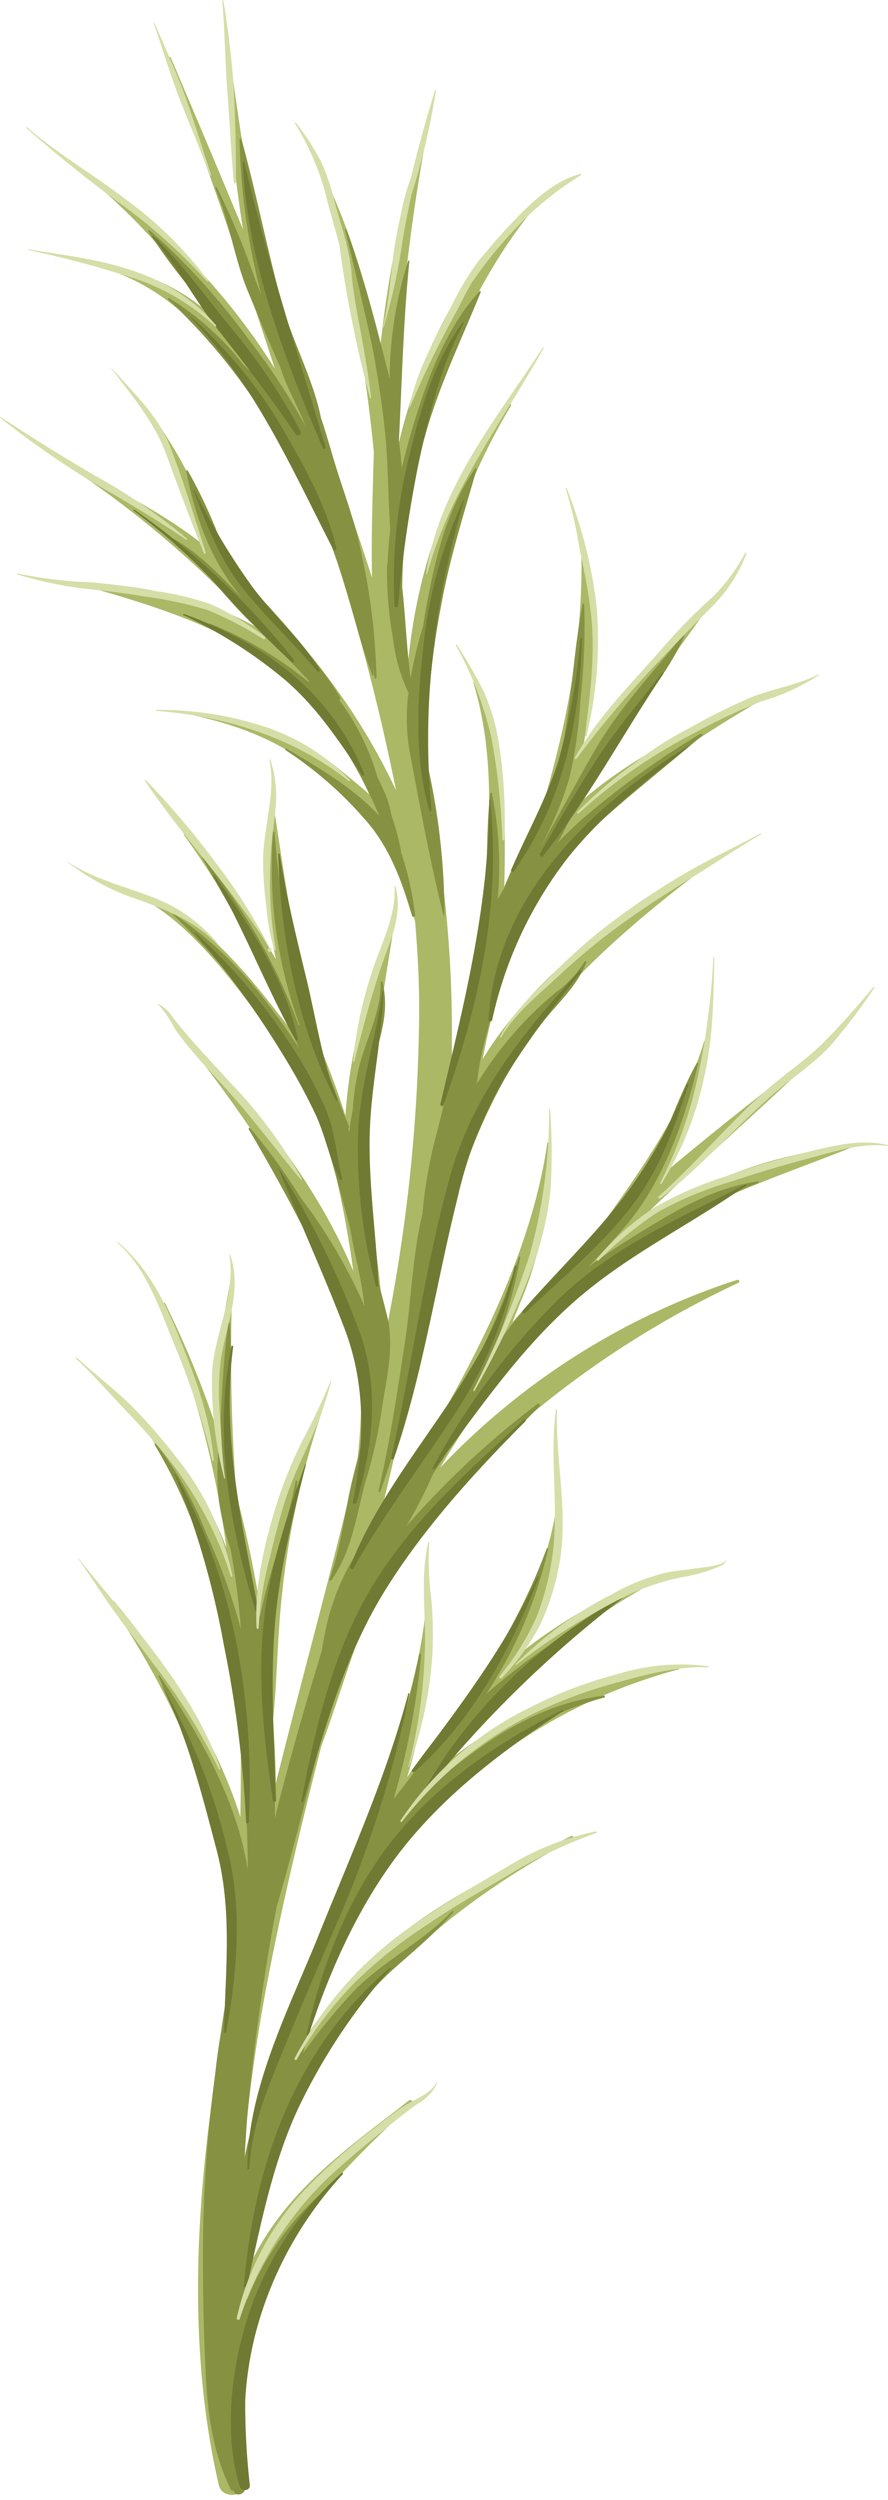 <svg xmlns="http://www.w3.org/2000/svg" viewBox="-0.03 -0.06 99.84 280.87"><title>Depositphotos_69162097_18</title><g data-name="Layer 2"><g data-name="Layer 4"><path d="M61.37 148.07a80 80 0 0 1 13.08-10c6.62-3.92 13.86-6.28 21-9.11.08 0 .08-.16 0-.16-7.87.53-16.15 3.66-23.52 8.22 6.48-6.3 13.32-12.26 19.9-18.54.17-.16-.08-.38-.25-.25-5.68 4.37-11.3 8.77-16.72 13.34A31.29 31.29 0 0 0 79.39 117a.14.14 0 0 0-.28 0c-2.48 8.3-7.58 15.06-12.48 22q-4.74 4.51-9.05 9.49l.8-2a42.48 42.48 0 0 0 3.4-18.09c0-.15-.25-.2-.28 0-1.54 10.45-6.24 20.52-11.45 29.81-2.47 3.54-4.91 7.36-7.17 11.35l.25-1c2.28-9.46 4.34-19 5.75-28.68a38.9 38.9 0 0 0 1.62-5.4c.37-1.19.71-2.4 1-3.62a45.38 45.38 0 0 1 4.88-10.48c5.7-9 14.22-16.49 22.68-22.83.25-.18 0-.59-.25-.43-8.66 5.24-16.58 10.76-22.69 19-.69.93-1.31 1.87-1.89 2.82a120.37 120.37 0 0 1 4-15.17c.48-1.34 1-2.65 1.56-4 3.59-4.19 6.73-8.32 11.41-11.77a161.1 161.1 0 0 1 15.7-10.18c.11-.06 0-.22-.1-.17-8.47 3.75-16.23 7.44-22.53 13.24 4.72-8.3 10.56-16 16.1-23.79.09-.12-.1-.26-.21-.16a131.08 131.08 0 0 0-14.6 16.69 55 55 0 0 0 0-22.15c0-.14-.25-.1-.24 0 .28 10.34-1.6 19.79-4.49 29.52a72.24 72.24 0 0 0-4.17 8.58c.06-1.77.07-3.54.06-5.27 0-6-.21-12.43-3.27-17.71a.13.13 0 0 0-.24.1c3.18 10.51 1.31 22 0 32.86-.89 3-1.68 6.07-2.43 9.13v-2.53A136.31 136.31 0 0 0 48 88.41c-.16-6.43-.62-12.8.49-19.27a70.56 70.56 0 0 1 8.91-23.58c.14-.24-.22-.54-.4-.31-7 9.06-10.34 19.34-11.24 30.11q-.63-4.52-1-9.13c1-7.29 1.25-14.65 3.77-21.65 2.68-7.41 6.82-15.87 12-21.83a.18.18 0 0 0-.25-.25c-8.66 7.6-13.76 18.37-16 29.64a218.39 218.39 0 0 1 3.74-37.47.17.17 0 0 0-.32-.09 128.45 128.45 0 0 0-5.07 25.32 74 74 0 0 0-5.91-19.57c-.07-.16-.32 0-.27.12A181.92 181.92 0 0 1 42 50.74c-.12 4.55-.31 9.33-.2 14.11-2.71-8.44-5.71-16.74-8.89-25-1.19-4.54-2.46-9.06-3.63-13.6-1.8-7-2.6-14.09-3.66-21.2 0-.13-.23-.1-.22 0a155.2 155.2 0 0 0 1.89 20.65q-4-9.65-8.11-19.26c-.09-.22-.47-.06-.39.16 4.33 11.45 8.27 23.09 12.08 34.75A73.58 73.58 0 0 0 10.46 20c-.14-.09-.31.13-.18.23a70.14 70.14 0 0 1 13.56 15.25 21.71 21.71 0 0 0-12.2-5.63c-.14 0-.16.2 0 .24 8 2.35 13.26 9.16 18.29 15.7 2.59 5 4.94 10.09 7.33 15.31a246 246 0 0 1 7.24 27.64 70.43 70.43 0 0 0-7.61-12.6 103.58 103.58 0 0 0-8.53-10 45.38 45.38 0 0 1-5.28-8.63A51 51 0 0 0 17.35 47c-.11-.15-.36 0-.26.15 2.51 4.35 3.64 9.37 5.63 13.91C18.21 57.49 13 55 8 52.18a.15.15 0 0 0-.15.26 113.72 113.72 0 0 1 21 18C22.77 67 15.42 65.59 8.68 65.36a.1.1 0 0 0 0 .19c10.21 2.85 18.8 5.59 26.48 12.63a68.42 68.42 0 0 1 6.32 11c-1.23-1.1-2.48-2.1-3.6-3-5.4-4.29-11.18-5.83-17.88-6.4a.07.07 0 0 0 0 .14c6.36 1.31 11.69 3.1 16.6 7.54a51.51 51.51 0 0 1 7.39 7.66q1.5 4.09 2.65 8.37c.27 3.13.44 6.27.46 9.43a187.65 187.65 0 0 1-3.94 37.63 99 99 0 0 0-1.9-15.69c-.51-11 1.49-21.13 3.19-32.1a.11.11 0 0 0-.2-.06c-2.62 6.95-4.95 14.82-5.44 22.6a87.32 87.32 0 0 0-3.51-9.24c-2.06-8.63-3.27-17.15-4.63-26a.1.1 0 0 0-.19 0 45.25 45.25 0 0 0 .52 17.66 107.41 107.41 0 0 0-9.87-14.23c-.19-.24-.61.08-.43.33a99.25 99.25 0 0 1 11.8 21.58c-.68-.88-1.34-1.7-1.92-2.44-3.94-5-9.13-10.86-15.37-12.84-.2-.07-.35.27-.15.35 5.5 2.39 10.49 8.89 14 13.66a65.6 65.6 0 0 1 6.72 10.63c.59 2 1.14 3.91 1.62 5.87a117.53 117.53 0 0 1 2.29 12.11c-4.21-10-11.32-18.93-18.89-26.07 0 0-.1 0-.06.06 9.4 11.92 16.76 23.46 19.85 38a76.25 76.25 0 0 1-.47 9.68c-2.85 12-6.17 23.94-9.15 35.92 0-2.39-.14-4.79-.3-7.18.48-4.64.48-9.37 1-14A94.76 94.76 0 0 1 36.34 158c0-.11-.13-.18-.19-.08a64.13 64.13 0 0 0-7.21 20.92c-.65-3.71-1.44-7.38-2.4-11a211.33 211.33 0 0 1-.44-23.68.13.13 0 0 0-.26 0A79.18 79.18 0 0 0 24.18 160a110.49 110.49 0 0 0-5.63-13.61c-.14-.28-.53 0-.41.24a107.93 107.93 0 0 1 7.29 27.22c-2.33-6.28-6.33-11.38-10.92-16.2-.17-.18-.43.09-.27.27 9.08 10.56 10.37 23.5 12.81 36.44 0 3.25 0 6.5-.05 9.75-.06-.2-.11-.4-.18-.59-2.91-8.78-8.18-16.6-14-23.65-.18-.21-.55.07-.39.3a93.92 93.92 0 0 1 11.79 24.08c2.42 7.57 1.64 15 1 22.64-3 17.17-4.57 35.26-.65 52.25.39 1.67 3.21 1.35 3-.41q-.49-5.11-.72-10.15c.92-6.33 2.53-12.17 6.18-17.72s8.59-10.06 13.25-14.59c.23-.22-.1-.52-.34-.34-5.88 4.61-12 8.8-16.09 15.25-.64 1-1.24 2.09-1.79 3.2.61-3.5 1.31-7 2.12-10.51 3.06-7.26 6-14.32 11.64-20.34a85.73 85.73 0 0 1 22.58-16.89c.27-.14 0-.55-.24-.41-9.06 4.58-17.73 8.56-24.78 16.15a49.34 49.34 0 0 0-4.92 6.28A121.58 121.58 0 0 1 42 210.88c9.09-11.31 19.8-19.48 34.25-23.39.22-.06.19-.44-.06-.41a50.87 50.87 0 0 0-26 10.84 72.38 72.38 0 0 1 24.76-21 .12.12 0 0 0-.09-.23 55 55 0 0 0-16.21 8.84 32.19 32.19 0 0 0 4.46-17.34.22.22 0 0 0-.44 0c-1.11 9.48-5.8 15.83-10.46 23.28a69.92 69.92 0 0 0-6.47 8.13 55.94 55.94 0 0 0 2.48-19.4.16.16 0 0 0-.32 0c-1 10.71-5.41 20.34-8.64 30.41-.2.39-.4.76-.59 1.15-4.47 9.06-8.22 17.9-10.36 27.8-.21 1-.44 2-.67 3-.15.43-.29.86-.43 1.29A189 189 0 0 1 29.95 223c1.71-9 3.86-17.89 6.11-26.76 2.07-5.67 3.75-11.44 6-17 4.54-6.76 9.37-13.1 15.57-18.65A107.6 107.6 0 0 1 83 144.06c.19-.09.06-.4-.14-.34a80.1 80.1 0 0 0-33.41 21.12q2.85-4.78 6.09-9.33c1.83-2.58 3.79-5.05 5.83-7.44z" fill="#abb866"/><path d="M61.84 102.1z" fill="#a4b062"/><path d="M40.69 62.55a40.45 40.45 0 0 0-1.23-4.84c-.22-.74-.46-1.46-.7-2.19-.39-1.18-.78-2.35-1.14-3.54-.52-1.71-1-3.43-1.57-5.12-.86-4.33-3.26-8.69-4.41-12.89-1.64-6.1-2.85-12.3-4.51-18.36a.12.12 0 0 0-.23 0 76 76 0 0 0 2.31 16.91l.11.48c-.25-.62-.49-1.24-.73-1.88A85.76 85.76 0 0 0 24.34 21c-.06-.11-.21 0-.16.1 1.6 3.77 2.12 7.89 3.7 11.67 1.17 2.8 2.35 5.64 3.6 8.42.69 2.26 2 4.4 2.82 6.59a71.21 71.21 0 0 0-6.39-9.72 75 75 0 0 0-11.12-12.24c-.07-.06-.18 0-.13.1 2.79 4.53 6.48 8.44 9.73 12.65 1.14 1.47 2.2 3 3.23 4.48Q28.5 42 27.33 40.92A31.57 31.57 0 0 0 19 33.44c-.09-.06-.2.08-.12.15a65.84 65.84 0 0 1 10.2 12.13c1.38 2 2.79 4.07 4 6.21s1.92 4.54 3.17 6.61c.76 2.09 1.54 4.18 2.22 6.3 1.16 3.64 2 7.37 3.36 10.95 0 .08.16.07.15 0 0-.53-.12-1.06-.18-1.59.1.63.21 1.26.29 1.89 0 .12.21.09.21 0a71.47 71.47 0 0 0-1.61-13.54z" fill="#879142"/><path d="M49.55 68.06c.94-5.22 2.53-10.26 4-15.36a.1.1 0 0 0-.19-.08C50 57.47 48.76 63.32 47.74 69c-.08.42-.13.84-.2 1.25a50.44 50.44 0 0 0-1.4 5.89c-.46-3.4-.57-6.82-.95-10.22a61.82 61.82 0 0 1 2.57-17c1.57-5.67 4.07-10.76 6.27-16.18 0-.08-.08-.14-.14-.08C49.92 37 47.83 43 46.2 48.52c-.38 1.31-.73 2.63-1.05 4q-.12-1.53-.33-3.07c.35-6.73.49-13.43 1.18-20.17 0-.08-.12-.1-.15 0a44.21 44.21 0 0 0-2.06 12.52v.73c-.37-1.53-.79-3.11-1.18-4.63-1.06-4.1-2.21-8.17-3.68-12.15a.08.08 0 0 0-.16 0c1.08 4.46 2.18 9 3.13 13.48.56 3.13 1.07 6.27 1.38 9.45.35 3.57.31 7.17.57 10.74a45.98 45.98 0 0 0-.31 3.89.65.65 0 0 0-.06.22 43.35 43.35 0 0 0 .69 8.24 19.21 19.21 0 0 0 1.73 6 21.61 21.61 0 0 0 .1 6.44c1.16 6.19 2.31 12.48 3.84 18.59h.1a76.57 76.57 0 0 0-2-17.35c0-.16 0-.33-.08-.5a.55.55 0 0 0 .09-.29 89.19 89.19 0 0 1 1.6-16.6z" fill="#879142"/><path d="M78.7 82.39a95 95 0 0 0-13.62 9.89c-.8.73-1.62 1.53-2.43 2.37.34-.56.65-1.16.95-1.78 1.17-2.45 2.83-4.63 4.07-7.07 2.59-5.11 6.93-9.12 9.23-14.38 0-.1-.08-.22-.16-.12-3.37 4.22-7.23 8.29-9.93 13-2.08 3.61-4 7.25-6.11 10.85a38.37 38.37 0 0 0 3.3-7.86 52 52 0 0 0 1.23-8.74 74.24 74.24 0 0 0 .42-10.72c0-.1-.16-.13-.18 0-1.21 6.24-1.27 13-3 19.05-1.32 4.58-4.05 8.54-5.83 12.88q-.37.59-.71 1.21a40.79 40.79 0 0 0-.66-11.9c0-.11-.17-.07-.18 0-.42 3.5-.28 7-.55 10.56a105.6 105.6 0 0 1-1.45 11.28c-1 5.32-2.6 10.5-3.86 15.75a53.77 53.77 0 0 0-1.77 9.68c-1.15 4.76-1.24 9.81-2 14.64-.83 5.45-1.68 11.09-2.93 16.46a.11.11 0 0 0 .21.06 105.24 105.24 0 0 0 4.1-15.13c.45-2.54.69-5.12 1-7.7a.78.78 0 0 0 1-.49c.94-3.35 1.45-6.81 2.46-10.16a64.53 64.53 0 0 1 4-10.18 51.37 51.37 0 0 1 5.8-9.2c1.72-2.15 3.81-4 4.79-6.58 0-.11-.14-.19-.2-.08a12.16 12.16 0 0 1-2.88 3.2l-.1.05a40.56 40.56 0 0 0-9.12 10.48c.36-3.91 1.83-7.88 2.76-11.68a49.42 49.42 0 0 1 2.08-6.24 38.63 38.63 0 0 1 3.09-5.22 42.89 42.89 0 0 1 5.38-5.81c3.86-3.53 8-6.74 12-10.17.1-.1-.08-.27-.2-.2z" fill="#879142"/><path d="M43.51 147.85c-.29-1.2-.6-2.38-.92-3.55-.12-.8-.26-1.6-.44-2.41a94 94 0 0 1-1-14.29c0-1.39.07-2.76.19-4.12.09-.68.19-1.37.31-2.06a.49.49 0 0 0 0-.25 29 29 0 0 1 .72-3.37c.73-2.61 1.24-4.85.61-7.52a.11.11 0 0 0-.21 0c.07 3.38-1.7 6.48-2.47 9.71a28.83 28.83 0 0 0-.67 4.64 24.39 24.39 0 0 0-.38 2.47l-.14-.38a.19.19 0 0 0 .1-.24 154.42 154.42 0 0 1-5.57-15.84 98.27 98.27 0 0 1-2.8-17.2.09.09 0 0 0-.17 0 51.63 51.63 0 0 0 3 21.7h-.11a65.38 65.38 0 0 0-10.79-18.86s-.1 0-.07.05c2.49 4.45 5.11 8.77 7.28 13.4 1.23 2.63 2.42 5.28 3.6 7.95-1.09-1.69-2.26-3.31-3.41-4.83a44.8 44.8 0 0 0-10.66-10.23c-.05 0-.11 0-.06.08a99.57 99.57 0 0 1 10.05 11.53 96 96 0 0 1 6.26 10.87c1.21 4.22 2.41 8.44 3.54 12.68l.24 1.29c.44 2.38 1.15 5 1.4 7.6a59.33 59.33 0 0 0-7.17-12.18 64.66 64.66 0 0 0-5.67-7.79c-.08-.09-.22 0-.16.12 2.51 4.27 4.94 8.65 7.13 13.09 1.21 2.45 2.32 4.93 3.32 7.47.81 2.05 1.32 4.35 2.47 6.23a.6.6 0 0 0 .43.27c.06.49.11 1 .13 1.49.17 3.72-1 7.34-1.86 10.93s-1.26 7.62-2.56 11.08c-.05.14.14.19.22.09 2.23-3.07 2.82-7.17 3.76-10.79a54.84 54.84 0 0 0 2-9c.54-3.25 1.3-6.6.53-9.83z" fill="#879142"/><path d="M85.18 132.67c-4.73.67-8.62 2.91-12.65 5.37-2.17 1.32-4.31 2.71-6.38 4.19 1.48-1.5 2.9-3.06 4.25-4.67 4.21-5 6.54-11.76 8.06-18.09a.09.09 0 0 0-.17-.07c-1.79 3.25-3 6.8-4.56 10.15A36.27 36.27 0 0 1 67.8 138c-4.11 4.63-9.41 8.58-12.48 14a52.89 52.89 0 0 0 3.15-10.83.09.09 0 0 0-.17 0A90.93 90.93 0 0 1 47 164c-2 2.85-3.93 5.65-5.67 8.56a26.52 26.52 0 0 0-4.85 11l-.05.17v.06c-.11.55-.2 1.1-.29 1.65-1.9 6.19-3.68 12.43-5.26 18.73.07-4.82-.59-9.65-.8-14.47a.25.25 0 0 0 .21-.27c0-1-.14-1.94-.26-2.91.2-6.91 2.79-13.29 3.36-20.16 0-.11-.17-.13-.19 0-.94 5.27-3 10.08-4 15.24-.82-3.75-1.92-7.44-2.79-11.18-1.64-7-.08-14.65-.6-21.82 0-.08-.14-.11-.15 0-.5 3.3-.66 6.65-.85 10s-.64 6.68-.22 10a30.08 30.08 0 0 0 1.31 5.42 87.56 87.56 0 0 1 1.16 8.98 68.29 68.29 0 0 0-4-11 38.38 38.38 0 0 0-5.53-9.82c-.07-.09-.23 0-.16.1a56.05 56.05 0 0 1 6.3 15.26.42.42 0 0 0 .12.2l.39 1.38q.47 1.93.88 3.87a23.51 23.51 0 0 1 .36 3.12.45.45 0 0 0 .33.45 139.42 139.42 0 0 1 2.07 22.33v1.12c-1.2-7.88-5.6-15.48-9.92-21.83a.07.07 0 0 0-.11.07c1.93 4.47 4.13 8.82 5.86 13.37.24.64.46 1.27.67 1.9a.76.76 0 0 0-.76.91c.61 2.62 1.77 5.08 2.32 7.74a24.74 24.74 0 0 1 .31 7.37c-.48 2.9-.95 5.8-1.37 8.7-.26 1.55-.49 3.1-.65 4.67a151.5 151.5 0 0 0-1.35 17.2c-.08 5.42 0 10.85.27 16.26.2 4.66.79 9.12 2.87 13.35a.15.15 0 0 0 .26 0l.05.13c.33.71 1.42.2 1.23-.52a34.15 34.15 0 0 1-1-5.95.66.66 0 0 0 .41-.62c0-1.17-.06-2.34-.1-3.51a35.8 35.8 0 0 0 .8-6.47c.09-.27.16-.55.26-.82 2-5.21 4-10.91 7.93-15a.13.13 0 0 0-.18-.18 31.9 31.9 0 0 0-7.87 11.53c0-1.42.08-2.84.19-4.24a52.69 52.69 0 0 1 2.29-11.57.21.21 0 0 0 .38 0 33.18 33.18 0 0 0 2.54-7.43A61.47 61.47 0 0 1 40.41 225c3.16-3.79 7.32-6.45 10.51-10.2.08-.09 0-.22-.13-.13-3.51 3.69-8.26 5.78-11.69 9.67a71 71 0 0 0-5 6.19c.23-1.11.46-2.22.72-3.32a56.28 56.28 0 0 1 6.83-15.8c5.55-9.35 15.54-17.91 26.25-20.75.15 0 .08-.25-.06-.23-5.83.79-10.59 3.36-15.3 6.86a57.2 57.2 0 0 0-5.38 4.48 42.28 42.28 0 0 1 4.08-6.11 80.16 80.16 0 0 1 14.08-13c.06 0 0-.15-.06-.11a70.76 70.76 0 0 0-10.6 7.68A49.84 49.84 0 0 0 61.6 174a.09.09 0 0 0-.18-.05c-3.79 10.31-10.42 19.44-17.2 28.12a85.36 85.36 0 0 0 3.1-16.24c0-.12-.19-.15-.22 0a152 152 0 0 1-7 23.25c-.36.49-.72 1-1.06 1.46a.52.52 0 0 0 .16.74c-.81 1.94-1.65 3.86-2.55 5.76-3.88 8.14-7.32 16.44-9.17 25.23.11-2 .23-4 .42-6 .53-5.46 1.27-10.9 2.15-16.32.32-2 .69-4 1.07-6a.39.39 0 0 0 .07-.14c1.55-5.45 3-11 4.35-16.46 1.32-5.22 2.38-10.4 4.87-15.23 4.88-9.46 13-16.63 20.22-24.22.15-.15-.07-.35-.23-.23a97.36 97.36 0 0 0-14.73 13.73 62 62 0 0 0 3-5.87c4-6.06 7.31-12.56 12.67-17.5a74.82 74.82 0 0 1 11.19-8.18c4-2.53 8.15-5.38 12.67-7a.09.09 0 0 0-.02-.18z" fill="#879142"/><path d="M45.08 95.73A23.69 23.69 0 0 0 44 91.62a11.54 11.54 0 0 0-.66-2.36c-.28-.66-.59-1.3-.91-1.95a27.31 27.31 0 0 0-4.36-8.78.13.13 0 0 0 .17-.18c-2.41-4.17-5.94-7.52-9.06-11.14A27.67 27.67 0 0 1 24.49 60a56.93 56.93 0 0 0-3.4-7.17.09.09 0 0 0-.17.07c.95 5 2.76 10.07 6.1 14l.26.29c-2.43-2.43-4.77-5-7.77-6.7 0 0-.09 0-.05.07 3.22 2.85 5.71 6.44 8.85 9.44 2.24 2.12 4.38 4.28 6.47 6.51a.37.37 0 0 0-.17 0 42.22 42.22 0 0 0-11-6.49.05.05 0 0 0-.05.09 80.76 80.76 0 0 1 9.14 6.46c.51.44 1 .9 1.44 1.36a50 50 0 0 1 8.46 13.65c-3-3.2-6.71-5.34-10.42-7.53a.1.1 0 0 0-.1.17A42.52 42.52 0 0 1 41 92c2.74 3.05 4.16 6.94 5.29 10.82a.18.18 0 0 0 .35-.1 35.69 35.69 0 0 0-1.56-6.99z" fill="#879142"/><path d="M27.44 18.19a.09.09 0 0 0-.17 0c.49 11.07 4.67 22 9 32.11.08.18.36.05.31-.13C33.39 39.52 30 29 27.44 18.19z" fill="#717a32"/><path d="M36.64 50.68z" fill="#717a32"/><path d="M52 36.19c-3.2 4.19-4.84 10.07-6.05 15.12A57.39 57.39 0 0 0 44.32 68a.21.21 0 0 0 .41 0 143.09 143.09 0 0 1 2.38-16.38c1.14-5.2 2.45-10.67 5-15.36a.08.08 0 0 0-.11-.07z" fill="#717a32"/><path d="M33.75 48.37a66.65 66.65 0 0 0-7.55-11.29c-3-3.63-5.56-7.35-9-10.6a.06.06 0 0 0-.09.09c2.83 3.36 4.84 7.23 7.55 10.65 3 3.77 5.81 7.5 8.53 11.47a.31.31 0 0 0 .56-.32z" fill="#717a32"/><path d="M31.52 47.72a52.11 52.11 0 0 0-10-12.12.05.05 0 0 0-.08.08c7.16 7.38 11.38 17 16 26 .1.19.38.05.34-.14C36.69 56.67 34 52 31.52 47.72z" fill="#717a32"/><path d="M52.17 56.13c0-.06-.08-.1-.11 0a52.8 52.8 0 0 0-4.52 16.66c-.65 5.94-1 12.32.68 18.13 0 .15.29.12.27 0a82.89 82.89 0 0 1 .12-17.09 92.88 92.88 0 0 1 3.56-17.7z" fill="#717a32"/><path d="M48.35 91a.05.05 0 0 0 0 .11.05.05 0 0 0 0-.11z" fill="#717a32"/><path d="M48.48 91.51a.05.05 0 0 0 0 .11.05.05 0 0 0 0-.11z" fill="#717a32"/><path d="M77.42 83.72c-11 6.76-21.74 17-22.51 30.74a.2.2 0 0 0 .4.05 45.53 45.53 0 0 1 8.62-18.35c3.84-4.77 8.76-8.6 13.53-12.38.03-.03-.01-.08-.04-.06z" fill="#717a32"/><path d="M65.23 71.7a74.25 74.25 0 0 1-2.46 13.66c-1.35 4.3-3.55 8.19-5.33 12.31a.17.17 0 0 0 .29.17c5.59-7.94 7.37-16.61 7.67-26.14.01-.12-.15-.11-.17 0z" fill="#717a32"/><path d="M74.4 75.53c-2.45 3.23-5.15 6.3-7.34 9.72s-4.31 7-6.38 10.57c-.13.22.2.49.36.28 5.09-6.42 8.96-13.7 13.52-20.48.06-.1-.09-.18-.16-.09z" fill="#717a32"/><path d="M55.08 89.79h-.1c0 11.79-2.81 22.78-5.49 34.17a.18.18 0 0 0 .35.1c4-11.27 6.46-22.28 5.24-34.27z" fill="#717a32"/><path d="M35.9 75.19c-2.06-3.44-5.16-6.11-7.55-9.31A76.55 76.55 0 0 1 21.82 55c0-.06-.13 0-.11 0 1.48 3.9 2.92 7.72 5.53 11s5.76 6.2 8.42 9.37c.11.13.34-.04.24-.18z" fill="#717a32"/><path d="M33 74.06A84.75 84.75 0 0 0 15.08 57.2c-.08-.05-.14.07-.07.12a67.63 67.63 0 0 1 9.08 8.08c2.8 3.07 5.57 6.09 8.65 8.89a.17.17 0 0 0 .26-.23z" fill="#717a32"/><path d="M20.65 68.91c-.08 0-.14.1-.06.14a52.33 52.33 0 0 1 11.34 7.2C35.56 79.34 38 83.08 40.66 87c.09.13.34.05.27-.11-3.75-9.23-11.16-14.63-20.28-17.98z" fill="#717a32"/><path d="M34.42 109.89c-1.13-4.64-2.26-9.3-3-14 0-.09-.16-.07-.16 0 .22 9.23 2.19 19.44 6.47 27.67.05.1.22 0 .18-.08-1.73-4.32-2.39-9.08-3.49-13.59z" fill="#717a32"/><path d="M43.07 111.36c0-.06-.1-.08-.11 0-.76 5.56-2.63 10.72-2.74 16.4a59.51 59.51 0 0 0 2 16.61.16.16 0 0 0 .31 0c-.25-5.53-1.08-11-1-16.57s1.38-10.94 1.54-16.44z" fill="#717a32"/><path d="M24.05 98.25c-.05-.07-.17 0-.12.07 3.48 6 5.9 12.44 9.26 18.45a.15.15 0 0 0 .27-.11C32 109.89 28 103.81 24.05 98.25z" fill="#717a32"/><path d="M36.61 124.59a45.35 45.35 0 0 0-3.93-7.21 63.65 63.65 0 0 0-10.84-12.73l-.06.06a101.56 101.56 0 0 1 10 13.72 69 69 0 0 1 3.67 6.72c1.1 2.37 1.55 5 2.74 7.3.07.14.29 0 .25-.1-.66-2.63-.79-5.22-1.83-7.76z" fill="#717a32"/><path d="M40.48 149.83a95.67 95.67 0 0 0-9.1-18.54h-.07c2.33 5.9 5 11.68 7.27 17.59 2.56 6.5 2.38 13 1.07 19.77a.2.2 0 0 0 .39.11c1.8-6.15 2.64-12.76.44-18.93z" fill="#717a32"/><path d="M83.8 133c-7.33 3.76-14.9 7-20.94 12.81a80.41 80.41 0 0 0-14.23 19c-.08.15.13.27.23.13 4.71-6.3 9.15-12.82 15-18.16 6-5.53 13.36-9 20-13.65a.08.08 0 0 0-.06-.13z" fill="#717a32"/><path d="M77.18 121.75a52.63 52.63 0 0 1-8.42 14.35c-3.18 3.85-6.76 7.33-10 11.09a.18.18 0 0 0 .26.26c4-3.81 8.42-7.44 11.83-11.82 3.29-4.23 4.87-8.8 6.53-13.82 0-.12-.16-.16-.2-.06z" fill="#717a32"/><path d="M57.84 142.22c-3 12.64-13.85 21.78-18.5 33.72-.09.23.28.38.4.17 3.23-5.79 7.21-11 10.84-16.54A47.84 47.84 0 0 0 58 142.28c.08-.13-.13-.19-.16-.06z" fill="#717a32"/><path d="M58.87 159.43c-6.22 5.74-12.38 11.17-16.87 18.44s-6.56 16-8.13 24.41a.1.1 0 0 0 .2.05c2.41-8.19 4.66-16.4 9.2-23.72 4.29-6.92 10.06-13.26 15.78-19 .06-.13-.05-.27-.18-.18z" fill="#717a32"/><path d="M65.15 109c-6.46 7-12.06 14-14.62 23.25-2.84 10.31-4.24 21-6.58 31.46a.16.16 0 0 0 .31.09c3.25-9.47 4.72-19.53 7.14-29.22a48 48 0 0 1 5.39-13.71 127.21 127.21 0 0 1 8.5-11.72c.07-.1-.05-.23-.14-.15z" fill="#717a32"/><path d="M63.18 192.07c-7 3.5-13.54 7.92-18.59 14-5.19 6.26-8.45 14.54-10.15 22.45a.12.12 0 0 0 .23.06c2.53-7.79 6.19-15.81 11.51-22.11 4.79-5.68 10.88-10.25 17.08-14.28a.08.08 0 0 0-.08-.12z" fill="#717a32"/><path d="M69.86 179.38a58.34 58.34 0 0 0-22.19 21.54c-.07.12.11.27.2.15a129.49 129.49 0 0 1 22.08-21.57c.05-.05-.02-.16-.09-.12z" fill="#717a32"/><path d="M60.43 177c-3.66 8-8.88 14.79-14.13 21.78-.13.17.14.35.28.22 6.55-5.78 10.9-13.89 14-21.93.03-.07-.11-.07-.15-.07z" fill="#717a32"/><path d="M45.87 190.21c-2.46 9.32-6.5 18.26-10.09 27.18-3.29 8.17-8 17.18-8 26.17a.11.11 0 0 0 .22 0c.27-5.06 2.29-9.57 4.18-14.19 1.82-4.44 3.72-8.83 5.61-13.24A128.84 128.84 0 0 0 46 190.25c0-.1-.1-.14-.13-.04z" fill="#717a32"/><path d="M43.82 221c-10.69 9.1-15.29 22.12-16.43 35.75 0 .2.31.25.36 0 1.5-6.69 2.79-13.49 5.66-19.75a67.07 67.07 0 0 1 10.53-15.92.09.09 0 0 0-.12-.08z" fill="#717a32"/><path d="M38.39 244.06a37.12 37.12 0 0 0-10.22 15.18c-2.1 6.06-3.17 13.82-1.24 20.05.18.6 1.17.52 1.13-.15a81.39 81.39 0 0 1-.52-9.51 38.7 38.7 0 0 1 1.77-9.63 42.12 42.12 0 0 1 9.22-15.81.1.1 0 0 0-.14-.13z" fill="#717a32"/><path d="M25.57 207.85A66.48 66.48 0 0 0 18 189c3 5.87 4.63 12.37 6.31 18.73 1.81 6.87 1 13.53.84 20.51 0 .14.22.18.25 0 1.22-6.52 1.85-13.83.17-20.39z" fill="#717a32"/><path d="M19.65 165.5c0-.05-.1 0-.08 0a96.7 96.7 0 0 1 5.57 19.27 131.52 131.52 0 0 1 2.5 19.89.15.15 0 0 0 .3 0c.67-13.29-1.64-27.43-8.29-39.16z" fill="#717a32"/><path d="M30.8 183.49c.41-6.46 2-12.81 3.58-19.06h-.1c-2.14 6.08-4.18 12.11-4.74 18.58s.18 12.85 1.11 19.22c0 .21.37.16.36 0-.2-6.23-.61-12.53-.21-18.74z" fill="#717a32"/><path d="M26.19 151.22c0-.12-.19-.15-.21 0-2 10.08-.22 19.94 2.7 29.68a.17.17 0 0 0 .33-.09c-1.85-9.7-4.14-19.68-2.82-29.59z" fill="#717a32"/><path d="M49 10h-.1c-1 3.3-1.93 6.58-2.73 9.94a22.23 22.23 0 0 0-.75 2.35q-.55 2.39-1 4.81c-.54 3.17-.61 6.46-1.41 9.58a.05.05 0 0 0 .1 0 67.78 67.78 0 0 0 2.15-9.89c.28-1.59.58-3.19.93-4.77 0-.13.07-.27.1-.4.2-.65.41-1.29.59-1.94A78.19 78.19 0 0 0 49 10z" fill="#d5dea7"/><path d="M65.2 19.49c-3 .74-5.76 3.46-7.84 5.66-.87.92-1.75 1.9-2.58 2.92-.45.51-.88 1-1.29 1.56a34.18 34.18 0 0 0-3 5.19c-1.83 3.53-3.7 7-4.53 10.93h.07A113 113 0 0 1 51.26 35c.57-1.09 1.11-2.2 1.73-3.27a49 49 0 0 1 4.72-5.88 35.55 35.55 0 0 1 7.54-6.2.08.08 0 0 0-.05-.16z" fill="#d5dea7"/><path d="M40.09 34.89c-.23-1.21-.39-2.43-.55-3.64-.13-2.94-1.19-5.83-1.95-8.64a24.65 24.65 0 0 0-1.52-4.52 29.33 29.33 0 0 0-2.82-4.35c0-.07-.16 0-.11.07a29.27 29.27 0 0 1 3.7 9c.42 1.55.87 3.06 1.27 4.59a137.87 137.87 0 0 0 3.45 17.23c0 .07.15.06.14 0-.4-3.28-.99-6.5-1.61-9.74z" fill="#d5dea7"/><path d="M61 39c-5.22 8-11.61 15.65-13.12 25.36 0 .09.11.13.13 0 2.51-9.3 8.43-17 13.1-25.33A.07.07 0 0 0 61 39z" fill="#d5dea7"/><path d="M26.26 10a98.68 98.68 0 0 0-1.18-10c0-.06-.11 0-.11 0 .27 3.39.31 6.81.56 10.2s.43 6.83.73 10.23a.12.12 0 0 0 .24 0c.03-3.43-.08-6.94-.24-10.43z" fill="#d5dea7"/><path d="M20.79 10.76c-1-2.81-2.27-5.49-3.45-8.24 0-.05-.11 0-.09 0 1 2.88 1.84 5.79 2.95 8.62s2.31 5.66 3.4 8.51c0 .08.16 0 .13 0-.99-2.95-1.88-5.95-2.94-8.89z" fill="#d5dea7"/><path d="M14.23 22.43C10.59 19.62 6.51 17.27 3 14.24c-.06 0-.14 0-.08.08 3.3 2.89 6.64 5.59 10.16 8.2a62.37 62.37 0 0 1 10.19 9.05c.05.06.16 0 .11-.09a42.72 42.72 0 0 0-9.15-9.05z" fill="#d5dea7"/><path d="M24.25 36.47a20.35 20.35 0 0 0-8.47-5.8c-4.07-1.56-8.31-2-12.56-2.71-.06 0-.09.08 0 .09a110.32 110.32 0 0 1 11.46 3.05 24.28 24.28 0 0 1 9.46 5.5c.06.1.19-.03.11-.13z" fill="#d5dea7"/><path d="M19.06 50c-1.34-3.42-4.18-6-6.55-8.72h-.05c2.23 3 4.82 6 6.12 9.5 1.39 3.78 2.79 7.58 4.31 11.31.05.12.25.08.21-.06C21.86 58.07 20.6 54 19.06 50z" fill="#d5dea7"/><path d="M21 60.46a64.61 64.61 0 0 0-10.07-6.93c-3.7-2.12-7.3-4.4-10.86-6.72-.06 0-.1.05-.05.09a103.12 103.12 0 0 0 10.29 7.18c3.6 2.08 7.15 4.13 10.58 6.49.11.05.11-.05.11-.11z" fill="#d5dea7"/><path d="M29.72 71.47a29.25 29.25 0 0 0-6.14-3.68 32.11 32.11 0 0 0-6.69-1.51 63.08 63.08 0 0 0-6.75-.92 48.38 48.38 0 0 1-8.23-1 .06.06 0 0 0 0 .11A45.38 45.38 0 0 0 8.83 66c2.46.27 4.89.52 7.33.95a43.33 43.33 0 0 1 7.12 1.52 39.69 39.69 0 0 1 6.27 3.25c.19.14.33-.13.17-.25z" fill="#d5dea7"/><path d="M67.08 68.38a51.79 51.79 0 0 0-3.39-13.56c0-.07-.15 0-.12 0a48.23 48.23 0 0 1 1.52 6.58c.51 2.39 1 4.78 1.29 7.2.58 4.71-.07 9.32-.64 14 0 .1.16.12.18 0a45.82 45.82 0 0 0 1.16-14.22z" fill="#d5dea7"/><path d="M83.75 62.06A20 20 0 0 1 79 68a64.51 64.51 0 0 0-5.17 5.48c-3.26 3.64-6.83 7.29-9.23 11.59a.11.11 0 0 0 .19.11A119.25 119.25 0 0 1 75 73.25c1.74-1.82 3.47-3.62 5.26-5.39a16.92 16.92 0 0 0 3.64-5.74c-.01-.07-.11-.12-.15-.06z" fill="#d5dea7"/><path d="M55.93 82.68a23.69 23.69 0 0 0-1.58-5.08 58.13 58.13 0 0 0-3-5.21.07.07 0 0 0-.12.07 39.37 39.37 0 0 1 4 10.43 75 75 0 0 1 1.22 11.37.12.12 0 0 0 .23 0 55.37 55.37 0 0 0-.75-11.58z" fill="#d5dea7"/><path d="M39.3 87.56a23.84 23.84 0 0 0-9.25-5.87 38.35 38.35 0 0 0-12.49-2c-.07 0-.07.1 0 .11 7.77.62 15.49 3 21.63 7.9a.08.08 0 0 0 .11-.14z" fill="#d5dea7"/><path d="M92 75.71c-2.37 1.18-5 1.58-7.51 2.54a74.43 74.43 0 0 0-7.17 3.57 40.16 40.16 0 0 0-6.12 3.93 50.05 50.05 0 0 0-6.31 5.41.1.1 0 0 0 .15.15 60.69 60.69 0 0 1 13.12-9.08 66.32 66.32 0 0 1 7.38-3.48A24.71 24.71 0 0 0 92 75.82a.06.06 0 0 0 0-.11z" fill="#d5dea7"/><path d="M85.44 93.6c-2.83 1.53-5.76 2.87-8.54 4.51a87.15 87.15 0 0 0-8 5.31 60.64 60.64 0 0 0-6.83 6c-2.1 2.14-4.47 4.33-5.89 7a.07.07 0 0 0 .12.07c1.52-2.64 4.18-4.74 6.38-6.81a73.83 73.83 0 0 1 7.4-6.09c2.41-1.74 4.92-3.35 7.45-4.91s5.28-3.42 8-5a.05.05 0 0 0-.09-.08z" fill="#d5dea7"/><path d="M80.17 107.51a81.32 81.32 0 0 1-1.67 13.05 48.11 48.11 0 0 1-4.31 12.29.09.09 0 0 0 .15.09 37 37 0 0 0 4.84-12.19c1-4.41 1-8.75 1.1-13.24a.06.06 0 0 0-.11 0z" fill="#d5dea7"/><path d="M61.82 124.59a.06.06 0 0 0-.12 0 58.67 58.67 0 0 1-2.24 16.53 106.82 106.82 0 0 1-6.28 15c0 .09.09.18.14.08a93.77 93.77 0 0 0 6.88-14.88 37.36 37.36 0 0 0 1.66-7.59 65.87 65.87 0 0 0-.04-9.14z" fill="#d5dea7"/><path d="M98.17 110.84c-1.79 2.13-3.66 4.27-5.63 6.24s-4.41 3.55-6.52 5.44c-4.2 3.73-7.79 8.09-12 11.84-.14.13.06.32.21.21 4.52-3.51 8.27-7.82 12.55-11.59 2.13-1.87 4.53-3.41 6.49-5.48a63.73 63.73 0 0 0 5-6.59c.04-.05-.05-.12-.1-.07z" fill="#d5dea7"/><path d="M99.76 128.58c-3-.7-5.95.05-8.87.75a85 85 0 0 0-9.29 2.76 41.74 41.74 0 0 0-8 3.48 29.56 29.56 0 0 0-6.51 5.78.13.13 0 0 0 .19.19 42.86 42.86 0 0 1 6.65-5.42 39.58 39.58 0 0 1 8.1-3.38c2.75-.92 5.52-1.77 8.33-2.51 3-.78 6.27-1.94 9.38-1.55.06.01.07-.09.02-.1z" fill="#d5dea7"/><path d="M44.46 99.57a.06.06 0 0 0-.12 0c.15 3.34-1.56 6.51-2.56 9.6a46 46 0 0 0-2.12 10c0 .09.13.1.15 0 .93-3.6 1.85-7.18 3.05-10.7 1.04-3.01 2.38-5.68 1.6-8.9z" fill="#d5dea7"/><path d="M31 90.13a13.35 13.35 0 0 0-.62-4.8.06.06 0 0 0-.12 0c.76 3.61-.65 7.47-.71 11.11a39.17 39.17 0 0 0 .38 5.43 21.18 21.18 0 0 0 .9 4.8.08.08 0 0 0 .15 0 45.26 45.26 0 0 1-.53-11.18c.1-1.79.43-3.56.55-5.36z" fill="#d5dea7"/><path d="M30.32 106.43h-.05c-.05 0 0 0 0-.05A64 64 0 0 0 24 96.57a91 91 0 0 0-7.65-9s-.13 0-.09.07c4.34 6.52 9.83 12.13 14 18.78a.25.25 0 0 0 .08.49.26.26 0 0 0-.02-.48z" fill="#d5dea7"/><path d="M17.33 100.82c-3.24-1.28-6.84-2.11-9.76-4.07 0 0-.09 0 0 .06a27.07 27.07 0 0 0 8.07 4.25c3.39 1.23 6.52 2.53 9 5.25 0 0 .1 0 .06-.06a17.5 17.5 0 0 0-7.37-5.43z" fill="#d5dea7"/><path d="M25.91 121.62c-1.45-1.6-2.94-3.17-4.36-4.79-.71-.81-1.39-1.63-2.07-2.47a4.45 4.45 0 0 0-1.72-1.64s-.08 0 0 .07a11.25 11.25 0 0 1 1.83 2.67c.54.79 1.13 1.54 1.73 2.28 1.33 1.61 2.78 3.11 4.18 4.65 2.92 3.23 5.49 6.73 8.28 10.06.05.07.15 0 .11-.09a52.48 52.48 0 0 0-7.98-10.74z" fill="#d5dea7"/><path d="M37.18 155a74.83 74.83 0 0 1-3.23 6.82 53.18 53.18 0 0 0-2.68 6.48c-1.47 4.62-2.72 9.67-2.45 14.55a.12.12 0 0 0 .23 0 38 38 0 0 1 1.24-7.85c.57-2.33 1.14-4.69 1.92-7s1.85-4.47 2.85-6.68a44.93 44.93 0 0 0 2.19-6.32h-.07z" fill="#d5dea7"/><path d="M29 183.58z" fill="#d5dea7"/><path d="M24.81 152.6c.65-4 2.38-7.65 1.06-11.66a.06.06 0 0 0-.11 0c.74 4.44-1.6 8.62-1.94 13A42.17 42.17 0 0 0 25.17 166c0 .07.12 0 .11 0-.34-2.21-.41-4.46-.54-6.68a30.58 30.58 0 0 1 .07-6.72z" fill="#d5dea7"/><path d="M20 149.89c-1.63-4-3.45-7.55-6.76-10.4 0 0-.12 0-.07.07 3.23 2.81 4.74 7.38 6.31 11.23A85.27 85.27 0 0 1 23.83 164c0 .09.18.08.17 0-.38-4.9-2.18-9.63-4-14.11z" fill="#d5dea7"/><path d="M19.78 163.65a58.71 58.71 0 0 0-4.92-5.65c-2-2-4.21-3.64-6.26-5.53-.06-.06-.16 0-.1.1 1.87 1.72 3.54 3.66 5.29 5.5s3.49 3.7 5.05 5.7A42.05 42.05 0 0 1 25.92 177a.09.09 0 0 0 .18 0 31.08 31.08 0 0 0-6.32-13.35z" fill="#d5dea7"/><path d="M8.78 175h-.06c1.48 2.08 2.83 4.25 4.34 6.32 1.39 1.91 2.84 3.77 4.24 5.67a65.25 65.25 0 0 1 7.29 11.74c0 .09.19 0 .16-.07-3.16-9.01-10.03-16.24-15.97-23.66z" fill="#d5dea7"/><path d="M48.48 179.72a34.51 34.51 0 0 1-.25-6.49c0-.06-.09-.07-.11 0-.94 4-.22 8.15-.39 12.25a58.6 58.6 0 0 1-1.86 13h.08a47.86 47.86 0 0 0 2.61-12.26 46.81 46.81 0 0 0-.08-6.5z" fill="#d5dea7"/><path d="M62.6 158.31c0-.09-.12-.08-.13 0-.69 5.2.25 10.39-.29 15.59a30.27 30.27 0 0 1-1.87 7.66 28.2 28.2 0 0 1-4.18 6.71c-.11.15.13.33.25.2a25.91 25.91 0 0 0 4.3-5.95 27.66 27.66 0 0 0 2.32-7.76c.76-5.5-.58-10.95-.4-16.45z" fill="#d5dea7"/><path d="M81.57 175.22c-.21.66-3 .86-3.55.95-1 .16-2.06.23-3.07.43a23.46 23.46 0 0 0-6.1 2.41 42.23 42.23 0 0 0-10.92 7.9s0 .13.07.09a71.56 71.56 0 0 1 12.12-7.63 25.51 25.51 0 0 1 6.75-2.27 18.15 18.15 0 0 0 3.55-1c.5-.2 1.08-.34 1.21-.91l-.06.03z" fill="#d5dea7"/><path d="M79.6 187.14a24.06 24.06 0 0 0-10.26.9 47.64 47.64 0 0 0-9.66 3.67A37 37 0 0 0 45 204.48c-.06.1.09.22.16.13a43.19 43.19 0 0 1 14.5-12 51.59 51.59 0 0 1 9.25-3.52c3.34-.93 7.2-2 10.69-1.82.05-.02.06-.12 0-.13z" fill="#d5dea7"/><path d="M66.95 205.7a30.45 30.45 0 0 0-10 4c-3.31 1.91-6.62 3.86-9.78 6a41.81 41.81 0 0 0-14.08 15.49.14.14 0 0 0 .24.14 43.15 43.15 0 0 1 6.32-8.45 52.56 52.56 0 0 1 8.34-6.7c2.92-2 6-3.74 9-5.5a53.05 53.05 0 0 1 10-4.8.09.09 0 0 0-.04-.18z" fill="#d5dea7"/><path d="M49 234c-.79 1.33-2.57 1.83-3.8 2.67s-2.24 1.65-3.33 2.5a66.29 66.29 0 0 0-6.94 6.07 30.94 30.94 0 0 0-8.34 15.11.17.17 0 0 0 .34.09 38.74 38.74 0 0 1 9.62-15.54c2.1-2 4.37-3.87 6.65-5.71 1.23-1 2.44-2 3.76-2.91a5.33 5.33 0 0 0 2.16-2.28c.04 0-.07-.1-.12 0z" fill="#d5dea7"/></g></g></svg>